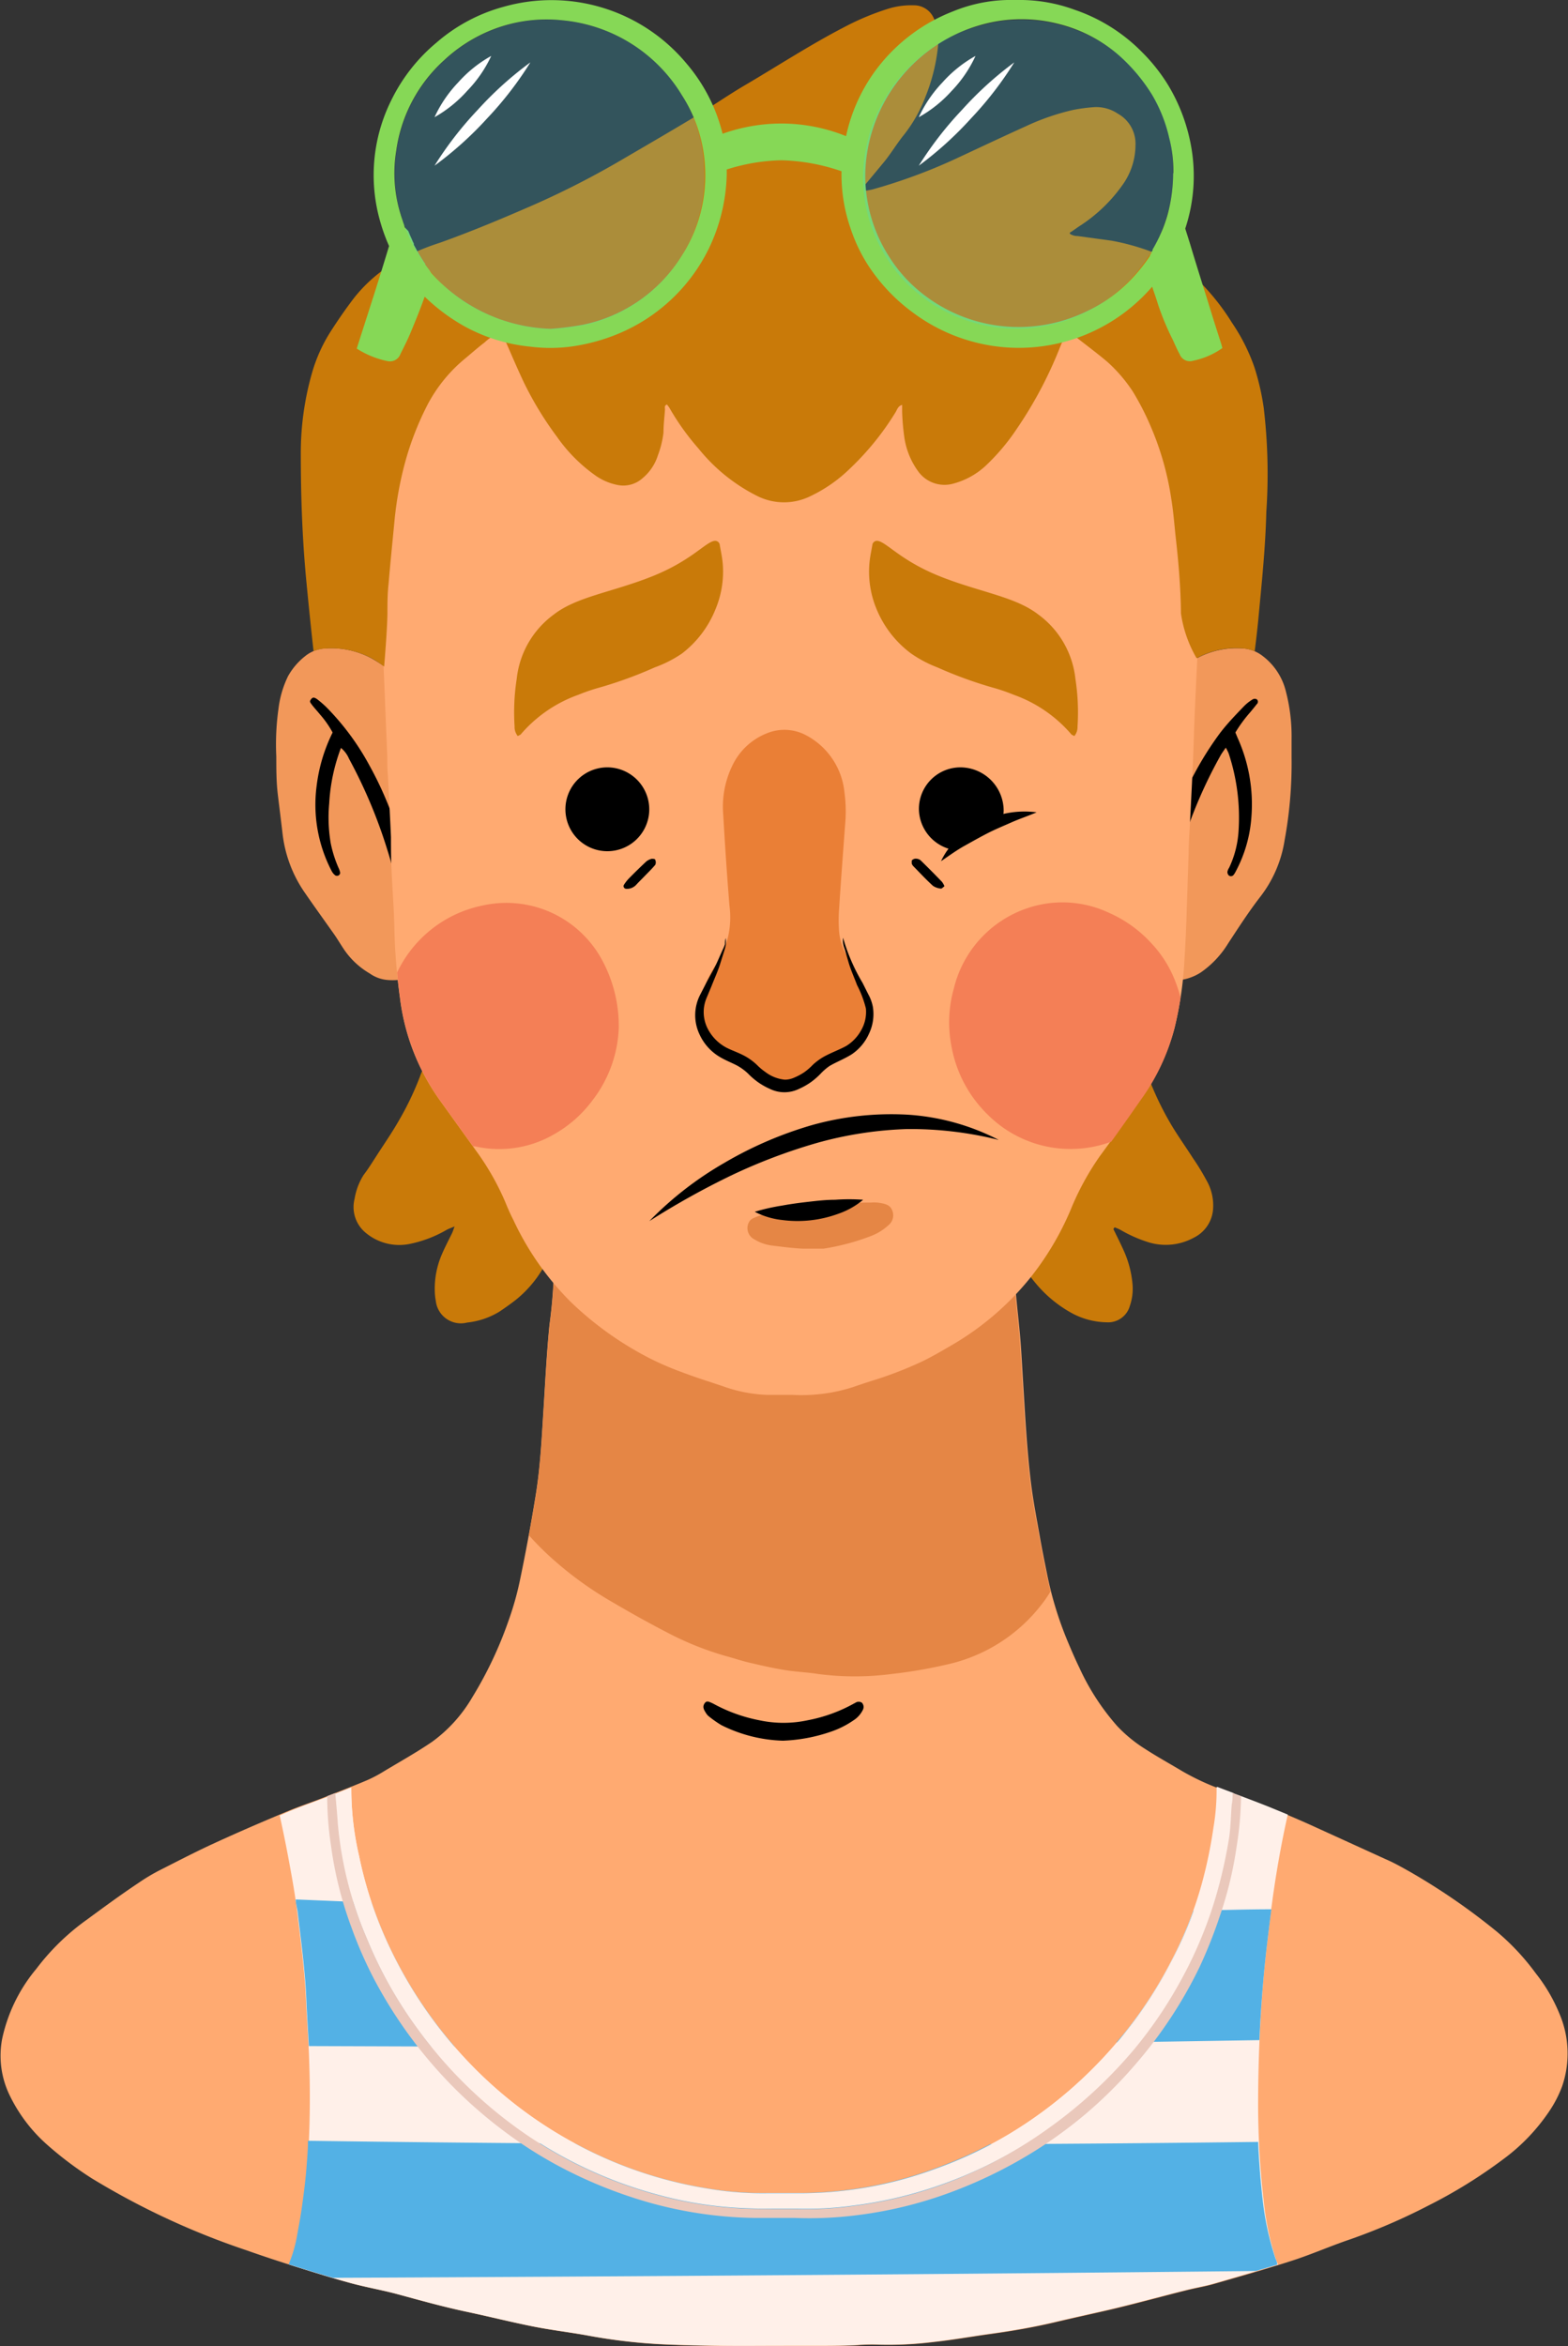 <svg xmlns="http://www.w3.org/2000/svg" viewBox="0 0 124.17 185.77"><rect x="0" y="0" width="124.17" height="185.77" fill="#333333" stroke="none"/><defs><style>.cls-1{fill:#c97a09;}.cls-2{fill:#f2985a;}.cls-3{fill:#ffaa71;}.cls-4{fill:#e58645;}.cls-5{fill:#fff0e9;}.cls-6{fill:#53b1e5;}.cls-7{fill:#eac8bb;}.cls-8{fill:#ea7f36;}.cls-9{fill:#f47f56;}.cls-10{fill:#86d856;}.cls-11{opacity:0.2;}.cls-12{fill:#33d9ff;}.cls-13{fill:#fff;}</style></defs><title>Asset 7</title><g id="Layer_2" data-name="Layer 2"><g id="OBJECTS"><path class="cls-1" d="M94.48,91.72c-.55-.86-1.15-1.7-1.68-2.58A24,24,0,0,1,91,85.44a9.26,9.26,0,0,0-.56-1.2,3.92,3.92,0,0,0-1.05-1.17,1.81,1.81,0,0,0-1.57-.36,4.85,4.85,0,0,0-2.39,1.42A22.94,22.94,0,0,0,83,87.05a35.52,35.52,0,0,0-3.28,5.82,3.32,3.32,0,0,0-.33,1.44A12,12,0,0,0,80,98a10.9,10.9,0,0,0,2,3.59,9.89,9.89,0,0,0,3,2.45,6,6,0,0,0,2.62.66,1.79,1.79,0,0,0,1.86-1.32,4.16,4.16,0,0,0,.2-1.74A8.17,8.17,0,0,0,89,99.05c-.26-.58-.55-1.16-.83-1.73l.09-.14a3.67,3.67,0,0,1,.45.19,10.75,10.75,0,0,0,2.26,1A4.64,4.64,0,0,0,94.54,98a2.73,2.73,0,0,0,1.52-2.22,4,4,0,0,0-.54-2.36A18.14,18.14,0,0,0,94.48,91.72Z"/><path class="cls-1" d="M43.93,91.85a29.47,29.47,0,0,0-3.83-6.2,21.12,21.12,0,0,0-1.8-1.93,4,4,0,0,0-1.84-1,1.91,1.91,0,0,0-1.73.39,4.81,4.81,0,0,0-1.48,2.15,23.62,23.62,0,0,1-1.67,3.48c-.57,1-1.19,1.88-1.79,2.82-.32.49-.63,1-1,1.48a5.09,5.09,0,0,0-.71,1.88,2.64,2.64,0,0,0,.9,2.71,4.14,4.14,0,0,0,3.39.88,9.62,9.62,0,0,0,3-1.13c.14-.08.3-.13.63-.27-.12.32-.15.43-.2.53-.27.55-.56,1.1-.8,1.66a6.85,6.85,0,0,0-.57,2.91,4.73,4.73,0,0,0,.08.79A2,2,0,0,0,37,104.72a6.14,6.14,0,0,0,2.56-.87c.43-.29.87-.6,1.28-.92a9.08,9.08,0,0,0,1.84-2A12.35,12.35,0,0,0,44.74,95a4,4,0,0,0-.5-2.54A6.18,6.18,0,0,1,43.93,91.85Z"/><path class="cls-2" d="M29.28,77.08a2.84,2.84,0,0,0,1.47.52,4.67,4.67,0,0,0,2.85-.71,1.18,1.18,0,0,1,.23-.12,4.06,4.06,0,0,0,1.83-1.71,11.14,11.14,0,0,0,1.5-4.19c.1-.75.23-1.5.32-2.26s.17-1.81.26-2.7c-.06-.69-.13-1.36-.18-2a11.09,11.09,0,0,0-1.1-3.78,15.15,15.15,0,0,0-1.17-2c-.25-.39-.59-.73-.85-1.12a17.49,17.49,0,0,0-1.92-2.4,12.35,12.35,0,0,0-3.08-2.47,6.78,6.78,0,0,0-3.65-.8,2.77,2.77,0,0,0-1.62.61,5.33,5.33,0,0,0-1.36,1.59,8.12,8.12,0,0,0-.76,2.6,20.25,20.25,0,0,0-.17,3.77c0,1,0,2,.12,3s.26,2.09.38,3.14a10.25,10.25,0,0,0,1.81,4.71c.73,1.06,1.49,2.11,2.23,3.16.27.38.51.79.77,1.18A6.27,6.27,0,0,0,29.28,77.08Z"/><path class="cls-2" d="M102.28,60c0-.5,0-1,0-1.5a14.07,14.07,0,0,0-.45-3.75A5,5,0,0,0,100,51.95a2.85,2.85,0,0,0-1.62-.61,6.67,6.67,0,0,0-3.65.81,13.27,13.27,0,0,0-3.89,3.4c-.61.75-1.12,1.58-1.74,2.33A8.52,8.52,0,0,0,88,59.49c-.26.52-.49,1.07-.71,1.61a12.57,12.57,0,0,0-.79,5.8A39.51,39.51,0,0,0,87,71a11.65,11.65,0,0,0,1.56,4.17,4.14,4.14,0,0,0,1.72,1.58c.18.09.36.21.54.29A4,4,0,0,0,95.09,77a7.64,7.64,0,0,0,2.16-2.29c.82-1.25,1.63-2.51,2.55-3.7a9.75,9.75,0,0,0,1.93-4.49A33.62,33.62,0,0,0,102.28,60Z"/><path class="cls-3" d="M123.48,159.42a13.16,13.16,0,0,0-1.87-3.18,18.72,18.72,0,0,0-3.05-3.27,51,51,0,0,0-6.94-4.78c-.64-.36-1.28-.72-1.94-1q-3-1.37-5.92-2.7c-1.07-.48-2.15-.94-3.24-1.37-1.28-.51-2.59-1-3.87-1.46a19.64,19.64,0,0,1-3-1.4c-1-.6-2-1.15-2.94-1.76a11.16,11.16,0,0,1-2.24-1.83,18.7,18.7,0,0,1-3-4.63c-.32-.66-.61-1.33-.89-2a28.32,28.32,0,0,1-1.69-5.54c-.18-.89-.36-1.78-.52-2.68-.25-1.44-.54-2.88-.72-4.34-.35-2.83-.48-5.67-.66-8.51-.07-1.17-.13-2.34-.24-3.51-.16-1.69-.38-3.38-.42-5.08a2.75,2.75,0,0,0-.24-1.1A17.5,17.5,0,0,0,78.79,97a12.9,12.9,0,0,0-5.73-4.77c-.89-.37-1.83-.61-2.74-.94a28,28,0,0,0-6-1.38,13.36,13.36,0,0,0-3.6-.09c-.93.13-1.86.22-2.78.39s-1.95.43-2.91.7-2.19.66-3.27,1a10.35,10.35,0,0,0-1.6.71,13.5,13.5,0,0,0-5.64,5.76,4,4,0,0,0-.65,1.89,39.3,39.3,0,0,1-.36,4.65c-.22,2.22-.33,4.45-.47,6.67s-.25,4.52-.61,6.75-.77,4.45-1.23,6.66a23.79,23.79,0,0,1-.92,3.3,31.07,31.07,0,0,1-2.89,6.11,11.51,11.51,0,0,1-3.16,3.5c-1.23.84-2.54,1.57-3.82,2.34a10.64,10.64,0,0,1-1.32.7c-1.08.46-2.18.88-3.27,1.31s-1.93.7-2.88,1.09c-2,.83-3.95,1.67-5.89,2.56-1.49.68-2.95,1.44-4.41,2.18a15,15,0,0,0-1.67,1C9.6,150,8.24,151,6.88,152a18.41,18.41,0,0,0-4,3.89,12.83,12.83,0,0,0-2.71,5.55,7.17,7.17,0,0,0,.63,4.54,12.44,12.44,0,0,0,2.92,3.83,28.15,28.15,0,0,0,3.51,2.65,60.26,60.26,0,0,0,12.26,5.71c1.33.47,2.66.91,4,1.33s2.91.91,4.39,1.31c1.19.32,2.41.53,3.6.85,1.81.49,3.62,1,5.46,1.39s3.49.81,5.24,1.16c1.44.29,2.9.46,4.34.72a43.93,43.93,0,0,0,6.12.71c1.52.07,3.05.1,4.58.12s3.29,0,4.93,0h2c1.2,0,2.41,0,3.61-.05a14.59,14.59,0,0,1,1.85-.05,28.74,28.74,0,0,0,4.31-.21c1.52-.16,3-.43,4.53-.64,1.72-.24,3.42-.53,5.11-.93s3.15-.71,4.72-1.08c1-.24,2-.5,3-.76s1.76-.46,2.64-.68,1.5-.31,2.23-.52c2.09-.6,4.18-1.19,6.24-1.86,1.53-.5,3-1.15,4.54-1.67a47.85,47.85,0,0,0,6.22-2.69A39.23,39.23,0,0,0,119,171a15.32,15.32,0,0,0,3.7-3.85,9.35,9.35,0,0,0,1-1.94A8,8,0,0,0,123.48,159.42Z"/><path class="cls-4" d="M43.68,123.37a28.21,28.21,0,0,0,4.46,3.28c1.54.91,3.1,1.79,4.69,2.61a24.16,24.16,0,0,0,4.73,1.89c.59.16,1.18.36,1.78.5.94.22,1.89.44,2.84.59s1.75.17,2.62.31a22.45,22.45,0,0,0,5.79,0,37.69,37.69,0,0,0,4.34-.74,13,13,0,0,0,7.58-4.8q.37-.47.68-1-.2-.79-.36-1.59c-.18-.89-.36-1.78-.52-2.68-.25-1.44-.54-2.88-.72-4.34-.35-2.83-.48-5.67-.66-8.51-.07-1.17-.13-2.34-.24-3.51-.16-1.69-.38-3.38-.42-5.08a3.28,3.28,0,0,0,0-.43l-.77-.35c-.84-.35-1.71-.62-2.57-.91a30,30,0,0,0-6.71-1.39A68,68,0,0,0,61.73,97H60.06a54,54,0,0,0-6.42.39,39.1,39.1,0,0,0-5.7,1.13,21,21,0,0,0-4.06,1.53,2,2,0,0,0,0,.23,39.3,39.3,0,0,1-.36,4.65c-.22,2.22-.33,4.45-.47,6.67s-.25,4.52-.61,6.75q-.26,1.61-.56,3.21A23,23,0,0,0,43.68,123.37Z"/><path class="cls-5" d="M100.07,174.26a67.42,67.42,0,0,1-.44-7.55c0-3.5.15-7,.46-10.47q.11-1.18.25-2.36c.18-1.48.35-3,.57-4.45.29-1.93.64-3.85,1.07-5.75l-1.46-.6c-1.28-.51-2.59-1-3.87-1.46l-.31-.12a17.67,17.67,0,0,1-.25,3.23,36.26,36.26,0,0,1-.91,4.39,31.07,31.07,0,0,1-2.41,6.12,33.39,33.39,0,0,1-3.51,5.47A34.5,34.5,0,0,1,79.87,169a33.22,33.22,0,0,1-6,2.8,30.82,30.82,0,0,1-10.43,1.86c-.91,0-1.82,0-2.73,0a25.61,25.61,0,0,1-4.65-.36,33.07,33.07,0,0,1-10.77-3.71A33.82,33.82,0,0,1,37.81,164a34.72,34.72,0,0,1-6.87-9.63,31.69,31.69,0,0,1-2.5-7.39,23.5,23.5,0,0,1-.62-5.44l-2,.78c-1,.37-1.93.7-2.88,1.09l-.79.34q.35,1.58.65,3.17c.28,1.5.56,3,.74,4.52.27,2.3.59,4.6.69,6.92.07,1.67.22,3.34.26,5a80.06,80.06,0,0,1-.14,8.18c-.08,1.08-.22,2.16-.37,3.23-.1.76-.25,1.5-.38,2.25a10.57,10.57,0,0,1-.67,2.3l.51.16c1.46.46,2.91.91,4.39,1.31,1.19.32,2.41.53,3.6.85,1.81.49,3.62,1,5.46,1.39s3.49.81,5.24,1.16c1.44.29,2.9.46,4.34.72a43.93,43.93,0,0,0,6.12.71c1.52.07,3.05.1,4.58.12s3.29,0,4.93,0h2c1.2,0,2.41,0,3.61-.05a14.59,14.59,0,0,1,1.85-.05,28.74,28.74,0,0,0,4.31-.21c1.52-.16,3-.43,4.53-.64,1.72-.24,3.42-.53,5.11-.93s3.15-.71,4.72-1.08c1-.24,2-.5,3-.76s1.76-.46,2.64-.68,1.5-.31,2.23-.52c1.71-.49,3.42-1,5.11-1.5-.07-.17-.14-.34-.2-.51A22.86,22.86,0,0,1,100.07,174.26Z"/><path class="cls-6" d="M36,162.05a34.8,34.8,0,0,1-5.08-7.71,31.13,31.13,0,0,1-1.5-3.69l-6-.25c0,.34.11.67.15,1,.27,2.3.59,4.6.69,6.92.05,1.23.13,2.46.2,3.69Z"/><path class="cls-6" d="M101,178.82a22.86,22.86,0,0,1-1-4.56c-.18-1.55-.3-3.1-.37-4.66q-10.61.13-21.22.18a34.48,34.48,0,0,1-4.58,2,30.82,30.82,0,0,1-10.43,1.86c-.91,0-1.82,0-2.73,0a25.61,25.61,0,0,1-4.65-.36,33,33,0,0,1-10.46-3.55q-10.58-.07-21.17-.22c0,.66-.06,1.31-.11,2-.08,1.08-.22,2.16-.37,3.23-.1.76-.25,1.5-.38,2.25a10.57,10.57,0,0,1-.67,2.3l.51.16q1.49.47,3,.91,36.54-.16,73.09-.54l1.68-.5C101.15,179.16,101.08,179,101,178.82Z"/><path class="cls-6" d="M89.26,160.72c-.27.34-.56.65-.84,1l11.31-.18q.12-2.63.36-5.26.11-1.18.25-2.36c.11-.91.22-1.83.34-2.74-2.06,0-4.11.07-6.17.11a34.47,34.47,0,0,1-1.73,4A33.39,33.39,0,0,1,89.26,160.72Z"/><path class="cls-5" d="M26.75,144.42a29.57,29.57,0,0,0,2.33,9.17,33.33,33.33,0,0,0,3.92,7,35.19,35.19,0,0,0,7.62,7.65,34.17,34.17,0,0,0,11.59,5.57,30.38,30.38,0,0,0,6.06,1c1,.06,2,.09,3,.07.55,0,1.1,0,1.65,0a27.13,27.13,0,0,0,4.65-.24,33.07,33.07,0,0,0,7-1.67A34.83,34.83,0,0,0,83,168.6a36.6,36.6,0,0,0,7-6.46,34.16,34.16,0,0,0,3.41-5,33.51,33.51,0,0,0,2.77-6.36,37.73,37.73,0,0,0,1.19-5c.17-.95.17-1.92.25-2.88,0-.31,0-.62.07-.92l-1-.38-.31-.12a17.66,17.66,0,0,1-.25,3.23,36.26,36.26,0,0,1-.91,4.39,31.06,31.06,0,0,1-2.41,6.12,33.39,33.39,0,0,1-3.51,5.47A34.5,34.5,0,0,1,79.88,169a33.22,33.22,0,0,1-6,2.8,30.82,30.82,0,0,1-10.43,1.86c-.91,0-1.82,0-2.73,0a25.61,25.61,0,0,1-4.65-.36,33.07,33.07,0,0,1-10.77-3.71A33.82,33.82,0,0,1,37.81,164a34.72,34.72,0,0,1-6.87-9.63,31.69,31.69,0,0,1-2.5-7.39,23.5,23.5,0,0,1-.62-5.44l-1.28.51,0,.13C26.63,142.9,26.7,143.66,26.75,144.42Z"/><path class="cls-7" d="M26.21,146.13a29.92,29.92,0,0,0,1.62,6.48,32.59,32.59,0,0,0,1.8,4.11,36,36,0,0,0,9.92,11.75,33.82,33.82,0,0,0,4.73,3.06,36.1,36.1,0,0,0,5.66,2.42,32.6,32.6,0,0,0,9.85,1.67h2.29c.29,0,.59,0,.88,0a29.5,29.5,0,0,0,4.75-.2,32.73,32.73,0,0,0,7.68-1.87,36.5,36.5,0,0,0,5.33-2.5A35,35,0,0,0,86,167.36a35.45,35.45,0,0,0,4-4,35.06,35.06,0,0,0,5-7.62,38,38,0,0,0,1.62-4.09,29.78,29.78,0,0,0,1.3-5.38,27.77,27.77,0,0,0,.36-3.94s0-.07,0-.1l-.67-.25c0,.31,0,.61-.07.92-.08,1-.08,1.94-.25,2.88a37.77,37.77,0,0,1-1.19,5,33.52,33.52,0,0,1-2.77,6.36,34.17,34.17,0,0,1-3.41,5,36.6,36.6,0,0,1-7,6.46A34.83,34.83,0,0,1,74.57,173a33.07,33.07,0,0,1-7,1.67,27.13,27.13,0,0,1-4.65.24c-.55,0-1.1,0-1.65,0-1,0-2,0-3-.07a30.37,30.37,0,0,1-6.06-1,34.17,34.17,0,0,1-11.59-5.57A35.19,35.19,0,0,1,33,160.55a33.33,33.33,0,0,1-3.92-7,29.57,29.57,0,0,1-2.33-9.17c-.05-.76-.12-1.52-.19-2.28l0-.13-.65.25s0,.06,0,.09A26.73,26.73,0,0,0,26.21,146.13Z"/><path d="M27,59.22a14.58,14.58,0,0,0-.93,4.39,12.18,12.18,0,0,0,.12,3.16,9.58,9.58,0,0,0,.61,1.93,1.57,1.57,0,0,1,.14.41.27.27,0,0,1-.13.21.28.28,0,0,1-.25,0,1,1,0,0,1-.28-.32,11.36,11.36,0,0,1-1.21-6.74A13.07,13.07,0,0,1,26.34,58a7.84,7.84,0,0,0-1-1.43c-.2-.25-.43-.49-.62-.74s-.22-.29-.08-.47.26-.14.47,0a8.3,8.3,0,0,1,.73.63,20.15,20.15,0,0,1,3.4,4.59,28,28,0,0,1,3.33,10.33A8.74,8.74,0,0,1,32.62,72a.47.47,0,0,1-.43.47.49.49,0,0,1-.44-.37c-.06-.26-.1-.52-.14-.78a24.6,24.6,0,0,0-.91-3.94,39.59,39.59,0,0,0-3.06-7.3A2.25,2.25,0,0,0,27,59.22Z"/><path d="M97.07,59.2c-.17.25-.31.43-.42.63a37.12,37.12,0,0,0-4,10.85c-.06.32-.09.64-.14,1a3.55,3.55,0,0,1-.11.51.44.44,0,0,1-.48.29.47.47,0,0,1-.37-.43,4.77,4.77,0,0,1,0-.7,28.6,28.6,0,0,1,.84-4.49,26,26,0,0,1,4.13-8.69c.59-.8,1.29-1.52,2-2.26a3.51,3.51,0,0,1,.69-.54.35.35,0,0,1,.31,0,.25.25,0,0,1,0,.39c-.16.21-.33.41-.5.62A11,11,0,0,0,97.83,58l.17.41a12.79,12.79,0,0,1,1.1,6.26,10.72,10.72,0,0,1-1.22,4.29,1.84,1.84,0,0,1-.18.3.27.27,0,0,1-.39.06.39.39,0,0,1-.11-.3,1,1,0,0,1,.14-.32,7.91,7.91,0,0,0,.74-2.88,16.19,16.19,0,0,0-.78-6.16A4,4,0,0,0,97.07,59.2Z"/><path d="M62,137.83a11.63,11.63,0,0,1-4.87-1.23,8.64,8.64,0,0,1-1-.7,1,1,0,0,1-.23-.27c-.14-.22-.29-.46-.12-.73s.33-.18.71,0a12.5,12.5,0,0,0,3.63,1.31,9.11,9.11,0,0,0,3.85,0,12.15,12.15,0,0,0,3.63-1.31l.15-.08a.46.46,0,0,1,.5,0,.49.49,0,0,1,.08.57,2.07,2.07,0,0,1-.76.84,7.25,7.25,0,0,1-1.81.9A13.08,13.08,0,0,1,62,137.83Z"/><path class="cls-3" d="M94.86,49.13a41.85,41.85,0,0,0-.25-4.92c-.21-1.48-.38-3-.67-4.44s-.73-3-1.09-4.44a11.39,11.39,0,0,0-1.21-2.92,23.86,23.86,0,0,0-2.94-3.95,11.86,11.86,0,0,0-1.9-1.83c-.93-.67-1.87-1.33-2.81-2a16.25,16.25,0,0,0-2.72-1.61,32.29,32.29,0,0,0-4.62-1.7A27.69,27.69,0,0,0,72,20.44c-.7-.06-1.4-.13-2.1-.14a28.2,28.2,0,0,0-3.34,0c-.52.06-1.05.08-1.58.09s-1.35-.05-2,0-1.33-.09-2,0a12.25,12.25,0,0,1-1.23,0c-.91,0-1.81-.07-2.72-.08-.47,0-.94,0-1.41,0-1.17.08-2.35.09-3.5.28a30.4,30.4,0,0,0-6.45,1.73A20.74,20.74,0,0,0,42,24c-1,.64-1.94,1.33-2.89,2a13.79,13.79,0,0,0-1.45,1.14,23.61,23.61,0,0,0-4.08,5,10.69,10.69,0,0,0-1.18,2.55,52.56,52.56,0,0,0-1.74,8,49.21,49.21,0,0,0-.41,6.5c0,1.53.11,3.05.17,4.58q.12,3.08.25,6.16c0,.5,0,1,.05,1.5.08,1.61.17,3.23.24,4.84,0,.88,0,1.76.05,2.64.06,1.52.19,3,.22,4.57A48.09,48.09,0,0,0,31.67,79a17.6,17.6,0,0,0,3.16,8.12c.94,1.31,1.88,2.62,2.82,3.93A20.59,20.59,0,0,1,40,95.15c.2.49.42,1,.65,1.44a22.66,22.66,0,0,0,4.58,6.53,26.26,26.26,0,0,0,6.14,4.39A23,23,0,0,0,54,108.65c1.07.41,2.16.75,3.24,1.11a11.53,11.53,0,0,0,3.53.69l2,0a13.43,13.43,0,0,0,4.69-.59c.5-.17,1-.34,1.5-.5a30.73,30.73,0,0,0,3.94-1.5c.85-.4,1.66-.88,2.47-1.35a22.49,22.49,0,0,0,6.19-5.3,22.94,22.94,0,0,0,3.23-5.43,21.53,21.53,0,0,1,2.31-4.24c1.1-1.49,2.16-3,3.22-4.51A16.77,16.77,0,0,0,93,81.44a28.83,28.83,0,0,0,.78-5.13q.1-1.58.16-3.16c.07-1.88.12-3.75.19-5.63,0-.82.07-1.64.11-2.46.08-1.58.16-3.17.23-4.75.06-1.35.09-2.7.15-4,.07-1.7.16-3.4.24-5.1h0C94.81,50.48,94.87,49.8,94.86,49.13Z"/><path class="cls-4" d="M70.6,95.73c-.18-.37-.65-.45-1.13-.51a3.62,3.62,0,0,0-.51,0c-.46,0-.93,0-1.39.05a31.12,31.12,0,0,0-5.54.57c-.43.08-.87.12-1.28.23a7.67,7.67,0,0,0-1.11.39.74.74,0,0,0-.32.29,1,1,0,0,0,.45,1.4,3.42,3.42,0,0,0,1.34.47c.81.1,1.63.21,2.46.25.63,0,1.27,0,1.64,0a18.24,18.24,0,0,0,3.76-1A4.26,4.26,0,0,0,70.37,97,1,1,0,0,0,70.6,95.73Z"/><path class="cls-8" d="M68.25,77.83c-.38-.72-.75-1.45-1.18-2.15a4.45,4.45,0,0,1-.62-1.9,11.56,11.56,0,0,1,0-1.84c.14-2.2.31-4.39.47-6.59a11.33,11.33,0,0,0-.05-2.63,5.75,5.75,0,0,0-3.09-4.53,3.65,3.65,0,0,0-3.07-.12A5.09,5.09,0,0,0,58,60.61a7.44,7.44,0,0,0-.73,3.85c.14,2.43.3,4.86.5,7.29a6.82,6.82,0,0,1-1,4.54,7,7,0,0,0-.94,1.78c-.44,1.41-.6,3.06.39,4.22A10.57,10.57,0,0,0,58.75,84a2.79,2.79,0,0,1,1.07,1.13,2,2,0,0,0,1.31,1.11A2.63,2.63,0,0,0,64.43,85a1.92,1.92,0,0,1,.76-.83A16.71,16.71,0,0,0,68,82.45c.94-.91.74-2,.61-3.34A3.41,3.41,0,0,0,68.25,77.83Z"/><path class="cls-1" d="M74.22,52.84a33.13,33.13,0,0,0,4.38,1.6,14.33,14.33,0,0,1,1.67.57,10.75,10.75,0,0,1,4.59,3.16s.1.05.22.11a1.14,1.14,0,0,0,.25-.77,17.3,17.3,0,0,0-.17-3.77,7.26,7.26,0,0,0-2.92-5.07c-1.82-1.42-4.57-1.76-7.72-3s-4.27-2.71-5-2.84a.37.37,0,0,0-.44.33c-.09.52-.2,1-.24,1.56a7.69,7.69,0,0,0,.58,3.52,8.3,8.3,0,0,0,2.71,3.49A9.58,9.58,0,0,0,74.22,52.84Z"/><path class="cls-1" d="M51.86,52.84a33.13,33.13,0,0,1-4.38,1.6,14.34,14.34,0,0,0-1.67.57,10.75,10.75,0,0,0-4.59,3.16s-.1.05-.22.11a1.14,1.14,0,0,1-.25-.77,17.3,17.3,0,0,1,.17-3.77,7.26,7.26,0,0,1,2.92-5.07c1.82-1.42,4.57-1.76,7.72-3s4.27-2.71,5-2.84a.37.37,0,0,1,.44.33c.09.52.2,1,.24,1.56a7.69,7.69,0,0,1-.58,3.52A8.3,8.3,0,0,1,54,51.75,9.58,9.58,0,0,1,51.86,52.84Z"/><path d="M51.41,64.27a3.33,3.33,0,0,0-3.28-3.51,3.32,3.32,0,1,0,3.28,3.51Z"/><path d="M51.61,68a1.07,1.07,0,0,0-.45.23c-.47.44-.93.89-1.38,1.35a3.16,3.16,0,0,0-.37.48c-.08.12,0,.31.19.32a1,1,0,0,0,.78-.32c.22-.24.45-.46.67-.69s.58-.58.84-.89a.47.47,0,0,0,0-.39C51.89,68,51.7,68,51.61,68Z"/><path d="M72.89,68.11a.63.63,0,0,0-.41-.12.44.44,0,0,0-.28.15s0,.17,0,.24a.62.62,0,0,0,.14.22c.51.52,1,1.05,1.54,1.54a1.32,1.32,0,0,0,.64.22c.07,0,.17-.11.27-.19a1.6,1.6,0,0,0-.19-.34C74.05,69.26,73.48,68.68,72.89,68.11Z"/><path d="M79.48,64.22a3.44,3.44,0,0,0-3.39-3.46,3.29,3.29,0,0,0-3.32,3.36,3.34,3.34,0,0,0,2.52,3.13,17.74,17.74,0,0,1,4-2.19A2.34,2.34,0,0,0,79.48,64.22Z"/><path d="M66.76,74.25a15,15,0,0,0,1.55,3.58l.44.88a3.4,3.4,0,0,1,.37,1,3.59,3.59,0,0,1-.3,2.13,3.86,3.86,0,0,1-1.4,1.66c-.64.39-1.26.62-1.75.92A4.54,4.54,0,0,0,65,85a5.66,5.66,0,0,1-.79.69,5.53,5.53,0,0,1-.94.53,2.62,2.62,0,0,1-2.3,0,5.45,5.45,0,0,1-.94-.53,5.82,5.82,0,0,1-.8-.69,4.24,4.24,0,0,0-.69-.53c-.47-.29-1.14-.5-1.76-.92a4,4,0,0,1-1.39-1.66,3.53,3.53,0,0,1,.07-3.15l.45-.88c.3-.58.65-1.15.91-1.74l.4-.9a3.11,3.11,0,0,0,.19-.45c0-.16,0-.32.07-.49,0,.17,0,.33,0,.5a3.08,3.08,0,0,1-.12.49l-.3.95c-.19.64-.47,1.23-.71,1.85l-.38.91a3,3,0,0,0-.23.86,2.91,2.91,0,0,0,.35,1.7,3.51,3.51,0,0,0,1.19,1.27c.47.31,1.09.47,1.76.84a4.61,4.61,0,0,1,.88.65,4.87,4.87,0,0,0,.7.59,3,3,0,0,0,1.53.6,1.82,1.82,0,0,0,.76-.17,4.53,4.53,0,0,0,.78-.42,4.74,4.74,0,0,0,.69-.6,4.76,4.76,0,0,1,.88-.64c.65-.35,1.28-.57,1.77-.85a3.37,3.37,0,0,0,1.18-1.26,2.9,2.9,0,0,0,.36-1.7A8.42,8.42,0,0,0,67.87,78c-.23-.62-.51-1.22-.69-1.86l-.29-1A1.8,1.8,0,0,1,66.76,74.25Z"/><path class="cls-9" d="M43.9,89.8a9.71,9.71,0,0,0,3-2.65A10,10,0,0,0,49,81.41,11,11,0,0,0,47.67,76a8.61,8.61,0,0,0-9.5-4.29A9.6,9.6,0,0,0,31.45,77q.09,1,.23,2a17.6,17.6,0,0,0,3.16,8.12l2.62,3.65.16,0A8.65,8.65,0,0,0,43.9,89.8Z"/><path class="cls-9" d="M91.18,74.69a10,10,0,0,0-3.33-2.4,8.65,8.65,0,0,0-5.41-.67,8.92,8.92,0,0,0-6.91,6.67,9.86,9.86,0,0,0-.17,4.62,10,10,0,0,0,2.86,5.35A9.27,9.27,0,0,0,88,90.4c.8-1.11,1.58-2.22,2.36-3.34A16.77,16.77,0,0,0,93,81.44q.3-1.21.49-2.45c-.1-.39-.23-.78-.37-1.16A9.22,9.22,0,0,0,91.18,74.69Z"/><path class="cls-1" d="M98.36,51.34a2.9,2.9,0,0,1,1,.23c.1-.79.19-1.57.27-2.36.27-2.89.58-5.78.65-8.69a44.33,44.33,0,0,0-.21-8.26,19.72,19.72,0,0,0-.73-3.17,14.93,14.93,0,0,0-1.77-3.52,18.07,18.07,0,0,0-2.25-2.93,10.21,10.21,0,0,0-2-1.62,11.37,11.37,0,0,0-2.28-1.14,18.31,18.31,0,0,0-3-.82l-2.7-.37a1.11,1.11,0,0,1-.62-.18c0-.08,0-.11.06-.12l.65-.45A12.3,12.3,0,0,0,89,14.49a5.45,5.45,0,0,0,.92-3A2.72,2.72,0,0,0,88.52,9a3.06,3.06,0,0,0-1.83-.52A13.66,13.66,0,0,0,85,8.7,18.59,18.59,0,0,0,81.23,10c-1.79.81-3.57,1.65-5.35,2.48A43.72,43.72,0,0,1,69.09,15a7.17,7.17,0,0,1-.77.13l-.08-.16.26-.33c.51-.61,1-1.2,1.52-1.83s1-1.44,1.56-2.13a11.26,11.26,0,0,0,1.7-3,14.64,14.64,0,0,0,1-4,4.9,4.9,0,0,0-.25-2A1.71,1.71,0,0,0,72.34.42a6.21,6.21,0,0,0-2,.27,20.77,20.77,0,0,0-3.49,1.46c-2.74,1.42-5.32,3.11-8,4.68-1.26.75-2.47,1.59-3.72,2.35-1.94,1.17-3.89,2.3-5.84,3.44a68,68,0,0,1-7.05,3.61c-2.45,1.07-4.91,2.1-7.43,3a19,19,0,0,0-3.62,1.59A11.63,11.63,0,0,0,28,23.64c-.64.84-1.24,1.71-1.81,2.6a12.5,12.5,0,0,0-1.48,3.28,23.09,23.09,0,0,0-.89,6.42c0,3.4.12,6.8.45,10.19q.26,2.72.56,5.43a2.91,2.91,0,0,1,1-.21,6.78,6.78,0,0,1,3.65.8,8,8,0,0,1,.94.63s.24-2.81.26-4.16c0-.79,0-1.59.09-2.38.14-1.67.31-3.33.47-5a27.73,27.73,0,0,1,.87-4.74A23.48,23.48,0,0,1,33.88,32a11.91,11.91,0,0,1,3-3.65c.49-.41,1-.86,1.49-1.23a3.75,3.75,0,0,1,1.36-.83c.12.28.23.55.34.81.47,1.07.93,2.16,1.43,3.21a26.7,26.7,0,0,0,2.61,4.28,12.55,12.55,0,0,0,3.1,3.1,4.57,4.57,0,0,0,1.69.71,2.28,2.28,0,0,0,2-.55,3.85,3.85,0,0,0,1.2-1.8,7.58,7.58,0,0,0,.44-1.79c0-.61.08-1.23.12-1.84,0-.13-.07-.3.15-.39a1.92,1.92,0,0,1,.2.26,19.57,19.57,0,0,0,2.3,3.22A14,14,0,0,0,60,39.29a4.73,4.73,0,0,0,4.17,0,11.59,11.59,0,0,0,3.16-2.21,21.78,21.78,0,0,0,3.59-4.44c.13-.21.19-.49.52-.58l0,.55a18.94,18.94,0,0,0,.16,1.92,6.08,6.08,0,0,0,1.08,2.75,2.57,2.57,0,0,0,2.86,1A6.05,6.05,0,0,0,78,36.93,16.71,16.71,0,0,0,80.49,34a32.67,32.67,0,0,0,3.39-6.35l.58-1.42a7.14,7.14,0,0,1,.71.43c.85.67,1.73,1.32,2.53,2a12,12,0,0,1,2,2.33,21.21,21.21,0,0,1,1.44,2.81,23,23,0,0,1,1.62,5.74c.18,1.1.25,2.21.38,3.32.21,1.9.36,3.8.38,5.71a9.84,9.84,0,0,0,1.24,3.55A6.48,6.48,0,0,1,98.36,51.34Z"/><path d="M59.77,95.95a15.75,15.75,0,0,1,2.16-.49c.7-.13,1.39-.22,2.09-.3S65.41,95,66.13,95a14.91,14.91,0,0,1,2.22,0,6.21,6.21,0,0,1-2,1.12,9.36,9.36,0,0,1-4.42.48A6.18,6.18,0,0,1,59.77,95.95Z"/><path class="cls-10" d="M96.69,27.17c-.34-1.06-.68-2.12-1-3.18-.5-1.59-1-3.18-1.48-4.78l-.35-1.11h0a13.23,13.23,0,0,0,.46-6.54,14.24,14.24,0,0,0-1.82-4.83,14,14,0,0,0-2.07-2.61A13.63,13.63,0,0,0,85.12.78,12.6,12.6,0,0,0,80.54,0h-.79a12,12,0,0,0-4.28.9,13.86,13.86,0,0,0-5.93,4.41A13.51,13.51,0,0,0,67,10.78a13.76,13.76,0,0,0-5.1-1,14,14,0,0,0-4.68.81A13.52,13.52,0,0,0,54.34,5,13.9,13.9,0,0,0,39.87.54a13.49,13.49,0,0,0-5.3,2.83A13.82,13.82,0,0,0,31,7.91a13.29,13.29,0,0,0-.88,9.67,14.25,14.25,0,0,0,.69,1.9q-.4,1.32-.81,2.64c-.56,1.79-1.14,3.56-1.75,5.48a7.18,7.18,0,0,0,2.47,1,.89.89,0,0,0,1-.59c.3-.6.61-1.2.86-1.83.37-.89.73-1.78,1.05-2.69h0a15.2,15.2,0,0,0,3.19,2.37A13.59,13.59,0,0,0,42,27.45a12.61,12.61,0,0,0,3.16,0,15.09,15.09,0,0,0,3.89-1.06,13.94,13.94,0,0,0,7.07-6.68,14.28,14.28,0,0,0,1.43-5.85c0-.15,0-.29,0-.44a15.23,15.23,0,0,1,4.32-.73,15.7,15.7,0,0,1,4.77.87,13.08,13.08,0,0,0,.72,4.54,13,13,0,0,0,1.35,2.85,14.33,14.33,0,0,0,3.53,3.76,14.07,14.07,0,0,0,7.48,2.8A13.94,13.94,0,0,0,91.24,22.7h0c.15.46.32.92.46,1.39a20.79,20.79,0,0,0,1.18,2.83c.17.37.33.75.53,1.11a.87.87,0,0,0,1.09.53,6.12,6.12,0,0,0,2.3-1C96.75,27.39,96.73,27.28,96.69,27.17ZM54,20.23a12.07,12.07,0,0,1-7.86,5.49,24,24,0,0,1-2.52.32,13.25,13.25,0,0,1-9.48-4.44L34,21.38l0,0-.17-.22,0,0-.16-.22,0-.05-.15-.22,0,0-.15-.24h0q-.25-.4-.48-.83h0l-.12-.22,0-.09-.1-.21-.05-.12-.09-.2-.06-.13-.08-.2-.06-.14L32.05,18,32,17.8l-.07-.19-.05-.16c-.06-.18-.12-.35-.17-.53h0v0a11,11,0,0,1-.33-5,11.84,11.84,0,0,1,3.8-7.16,12.08,12.08,0,0,1,3.43-2.25,11.74,11.74,0,0,1,5.94-.9A12.4,12.4,0,0,1,54,7.54a11.58,11.58,0,0,1,1.84,5.9A11.74,11.74,0,0,1,54,20.23Zm38.9-6.51A12.73,12.73,0,0,1,92.46,17a11.8,11.8,0,0,1-.39,1.15h0l-.09.21v0l-.09.2v0l-.09.2h0q-.2.42-.43.83l0,0-.1.17,0,.06-.1.16,0,.06-.1.16,0,.05-.11.17h0a13.71,13.71,0,0,1-1.26,1.57,11.83,11.83,0,0,1-3.68,2.68,12.31,12.31,0,0,1-13.5-1.86,11.31,11.31,0,0,1-2.1-2.47,11.83,11.83,0,0,1-1.75-4.57,11.54,11.54,0,0,1,0-3.68A12.58,12.58,0,0,1,78.1,1.86a11.73,11.73,0,0,1,5.59,0,11.45,11.45,0,0,1,5.07,2.66,14,14,0,0,1,2.48,3,11.83,11.83,0,0,1,1.35,3.41A10.37,10.37,0,0,1,92.92,13.72Z"/><g class="cls-11"><path class="cls-12" d="M54,7.54a12.4,12.4,0,0,0-9.43-5.92,11.74,11.74,0,0,0-5.94.9,12.08,12.08,0,0,0-3.43,2.25,11.84,11.84,0,0,0-3.8,7.16,11,11,0,0,0,.33,5,12.19,12.19,0,0,0,7.9,8.37,12.5,12.5,0,0,0,4.06.78,24,24,0,0,0,2.52-.32A12.07,12.07,0,0,0,54,20.23a11.74,11.74,0,0,0,1.77-6.79A11.58,11.58,0,0,0,54,7.54Z"/><path class="cls-12" d="M92.6,10.93a11.83,11.83,0,0,0-1.35-3.41,14,14,0,0,0-2.48-3A11.45,11.45,0,0,0,83.69,1.9a11.73,11.73,0,0,0-5.59,0,12.58,12.58,0,0,0-9.61,10.32,11.54,11.54,0,0,0,0,3.68,11.83,11.83,0,0,0,1.75,4.57,11.31,11.31,0,0,0,2.1,2.47,12.31,12.31,0,0,0,13.5,1.86,11.83,11.83,0,0,0,3.68-2.68,12.22,12.22,0,0,0,3.38-8.36A10.37,10.37,0,0,0,92.6,10.93Z"/></g><path class="cls-13" d="M34.41,13.12A28,28,0,0,1,37.83,8.7,27.7,27.7,0,0,1,42,4.94a27.7,27.7,0,0,1-3.42,4.43A28,28,0,0,1,34.41,13.12Z"/><path class="cls-13" d="M34.41,9.28a10.13,10.13,0,0,1,1.88-2.76A10,10,0,0,1,38.9,4.43,10,10,0,0,1,37,7.19,10.13,10.13,0,0,1,34.41,9.28Z"/><path class="cls-13" d="M72.76,13.12A28,28,0,0,1,76.18,8.7a27.7,27.7,0,0,1,4.14-3.76A27.71,27.71,0,0,1,76.9,9.37,28,28,0,0,1,72.76,13.12Z"/><path class="cls-13" d="M72.76,9.28a10.13,10.13,0,0,1,1.88-2.76,10,10,0,0,1,2.61-2.09,10,10,0,0,1-1.88,2.76A10.13,10.13,0,0,1,72.76,9.28Z"/><path d="M51.42,96.69a27.12,27.12,0,0,1,5.92-4.6,30.38,30.38,0,0,1,6.95-3,23.28,23.28,0,0,1,7.56-.83,18.22,18.22,0,0,1,7.24,2,28.87,28.87,0,0,0-7.27-.86,29.86,29.86,0,0,0-7.13,1.1,44.18,44.18,0,0,0-6.8,2.58A63.08,63.08,0,0,0,51.42,96.69Z"/><path d="M74.52,68.19a5.56,5.56,0,0,1,1.34-1.8,8,8,0,0,1,1.85-1.29,7.36,7.36,0,0,1,4.38-.78c-.7.3-1.37.52-2,.8s-1.29.55-1.91.87-1.22.66-1.83,1S75.14,67.77,74.52,68.19Z"/></g></g></svg>